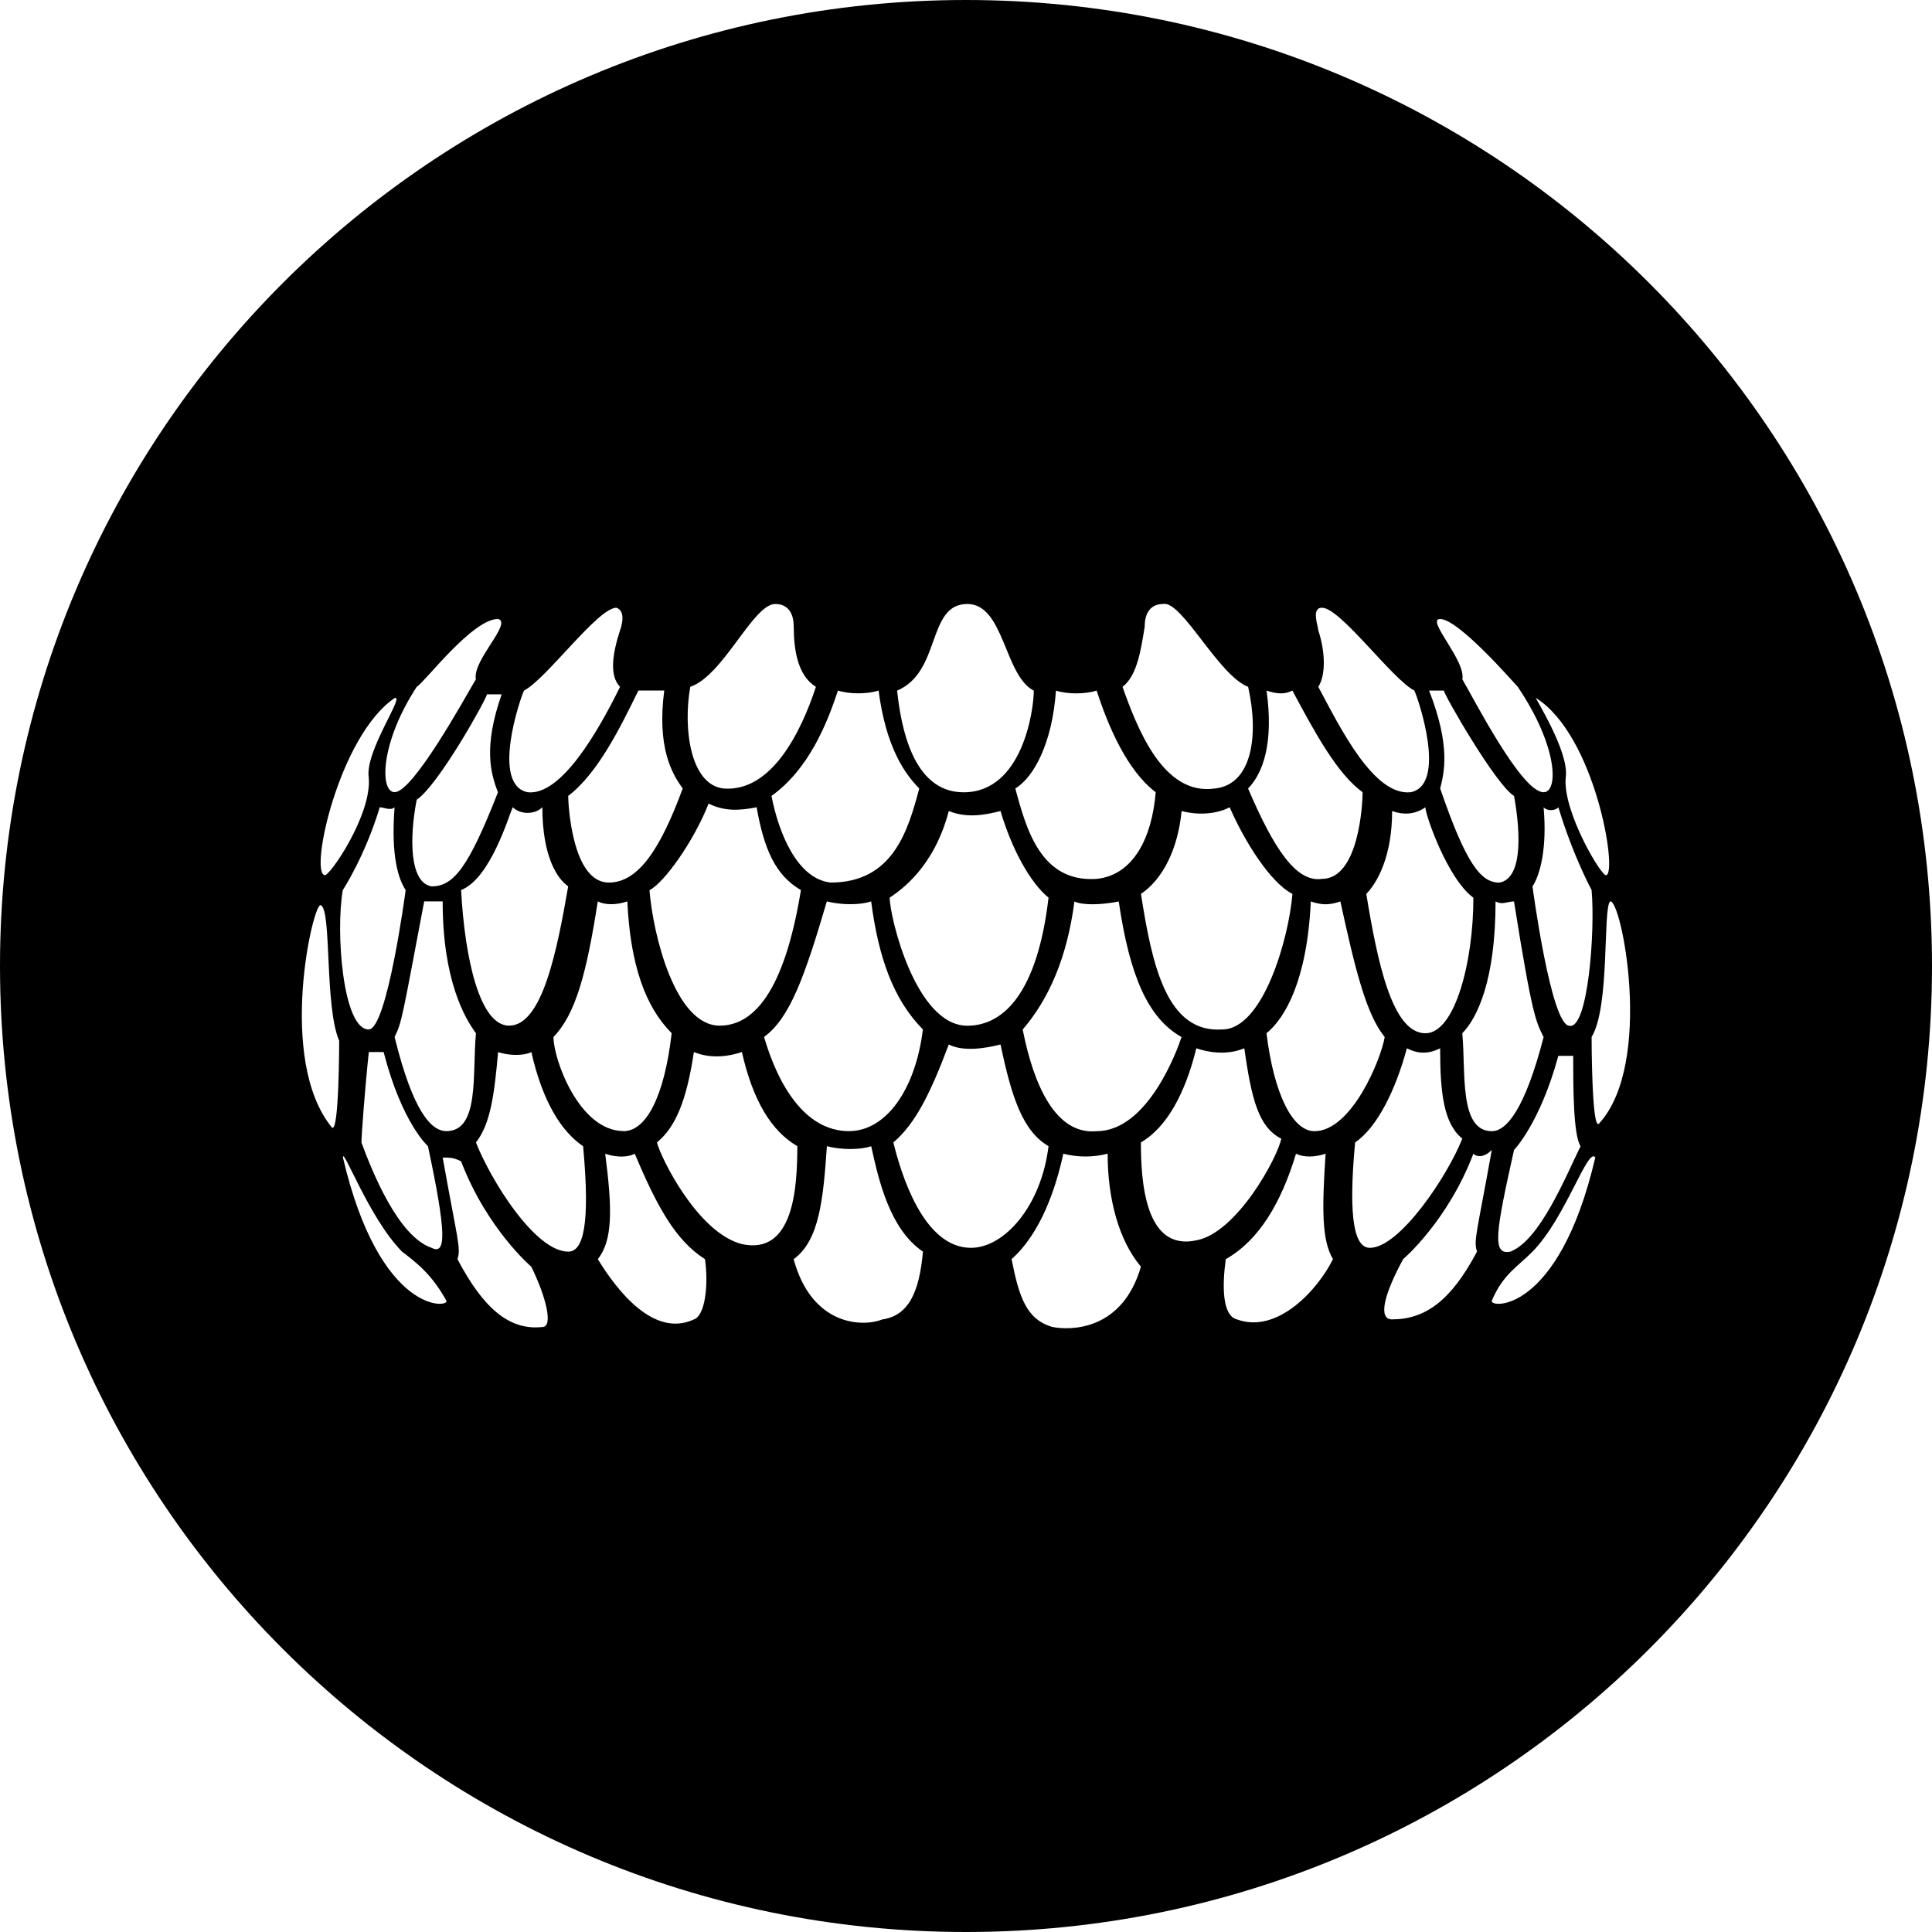 <svg height="32" viewBox="0 0 32 32" width="32" xmlns="http://www.w3.org/2000/svg"><path d="m16 32c-8.837 0-16-7.163-16-16s7.163-16 16-16 16 7.163 16 16-7.163 16-16 16zm-.285-18.567c-.245.936-.795 1.31-.979 1.435 0 .312.428 2.121 1.285 2.121.612 0 1.163-.561 1.346-2.121-.306-.249-.612-.811-.795-1.435-.245.062-.551.125-.857 0zm-.918 5.489c.122.499.49 1.746 1.285 1.746.551 0 1.163-.686 1.285-1.684-.428-.249-.612-.811-.795-1.684-.245.062-.612.125-.857 0-.306.811-.551 1.31-.918 1.622zm-4.895 1.934c.306.499.918 1.31 1.591.998.184-.062.245-.561.184-.998-.49-.312-.795-.873-1.163-1.746-.122.062-.306.062-.49 0 .122.936.122 1.435-.122 1.746zm-2.57-1.684c.245 1.372.306 1.497.245 1.684.428.811.857 1.185 1.407 1.123.184 0 .061-.499-.184-.998 0 0-.734-.624-1.163-1.746-.122-.062-.184-.062-.306-.062zm-1.652 0c0-.187.428.998.979 1.559.245.187.49.374.734.811.061.125-1.101.249-1.713-2.37zm7.465 1.684c.306 1.123 1.163 1.123 1.469.998.428-.062.612-.437.673-1.123-.551-.374-.734-1.185-.857-1.746-.184.062-.49.062-.734 0-.061.873-.122 1.559-.551 1.871zm-5.262-1.934c.245.624.979 1.809 1.53 1.809.245 0 .367-.437.245-1.746-.367-.249-.673-.748-.857-1.559-.122.062-.367.062-.551 0-.061.686-.122 1.185-.367 1.497zm-1.897 0c.184.499.612 1.559 1.163 1.746.245.125.245-.249-.061-1.684 0 0-.428-.374-.734-1.559-.061 0-.184 0-.245 0-.061.561-.122 1.372-.122 1.497zm4.895 0c.061.249.673 1.497 1.407 1.684.857.187.918-.936.918-1.622-.428-.249-.734-.748-.918-1.559-.184.062-.49.125-.795 0-.122.811-.306 1.247-.612 1.497zm-.551-.187c.367 0 .673-.561.795-1.622-.306-.312-.673-.873-.734-2.183-.184.062-.367.062-.49 0-.184 1.185-.367 1.871-.734 2.245 0 .374.428 1.559 1.163 1.559zm-3.794-1.559c.306 1.247.612 1.559.857 1.559.551 0 .428-.936.49-1.622-.184-.249-.551-.873-.551-2.183-.122 0-.184 0-.306 0-.367 1.934-.367 1.996-.49 2.245zm-1.224-2.183c-.122-.062-.734 2.557.184 3.68.122.125.122-1.435.122-1.435-.245-.561-.122-2.183-.306-2.245zm7.343 2.183c.061.187.428 1.559 1.407 1.559.612 0 1.101-.686 1.224-1.684-.49-.499-.734-1.185-.857-2.121-.184.062-.49.062-.734 0-.367 1.247-.612 1.934-1.04 2.245zm-5.018-2.433c.061 1.123.306 2.245.795 2.245.551 0 .795-1.247.979-2.308-.184-.125-.428-.499-.428-1.31-.122.125-.367.125-.49 0-.061.125-.367 1.185-.857 1.372zm-1.53 2.308c.306 0 .612-2.308.612-2.308-.122-.187-.245-.561-.184-1.372-.061.062-.184 0-.245 0-.245.811-.612 1.372-.612 1.372-.122.686 0 2.308.428 2.308zm4.65-2.308c.061.748.428 2.245 1.163 2.245.795 0 1.163-1.123 1.346-2.245-.428-.249-.612-.686-.734-1.372-.306.062-.551.062-.795-.062-.245.624-.734 1.31-.979 1.435zm.551-1.684c-.184-.249-.428-.686-.306-1.622-.184 0-.306 0-.428 0-.306.624-.673 1.372-1.163 1.746 0 .125.061 1.435.673 1.435.49 0 .857-.561 1.224-1.559zm-2.998-1.559c-.061 0-.184 0-.245 0 0 .062-.795 1.497-1.163 1.746-.122.624-.122 1.372.245 1.435.367 0 .612-.312 1.101-1.559-.122-.312-.245-.748.061-1.622zm-1.774.062c-.918.624-1.407 2.869-1.163 2.932.061.062.795-.998.734-1.622-.061-.437.612-1.372.428-1.31zm8.689 1.497c-.245-.249-.551-.686-.673-1.622-.184.062-.49.062-.673 0-.184.561-.49 1.31-1.101 1.746.122.624.428 1.372.979 1.435 1.04 0 1.285-.873 1.469-1.559zm-8.322-1.684c-.612.936-.612 1.746-.367 1.746.306 0 1.163-1.559 1.346-1.871-.061-.312.612-.936.367-.998-.428 0-1.224 1.06-1.346 1.123zm15.053 7.734c-.184.062-.367.062-.49 0-.245.811-.612 1.435-1.163 1.746-.061.437-.061.936.184.998.673.249 1.346-.499 1.591-.998-.184-.312-.184-.811-.122-1.746zm2.448 0c-.428 1.123-1.163 1.746-1.163 1.746-.306.561-.428.998-.184.998.551 0 .979-.312 1.407-1.123-.061-.187 0-.312.245-1.684-.122.125-.245.125-.306.062zm.979 1.622c.551-.561.918-1.746 1.04-1.559-.612 2.62-1.774 2.495-1.713 2.37.184-.437.428-.561.673-.811zm-7.037-1.622c-.245.062-.49.062-.734 0-.122.561-.367 1.31-.857 1.746.122.624.245.998.673 1.123.306.062 1.163.062 1.469-.998-.367-.437-.551-1.123-.551-1.871zm5.507-1.746c-.245.125-.428.062-.551 0-.184.686-.49 1.31-.857 1.559-.122 1.31 0 1.746.245 1.746.49 0 1.285-1.185 1.53-1.809-.306-.249-.367-.748-.367-1.497zm2.203.125c-.061 0-.184 0-.245 0-.306 1.123-.734 1.559-.734 1.559-.306 1.372-.367 1.746-.061 1.684.49-.187.918-1.247 1.163-1.746-.122-.187-.122-.998-.122-1.497zm-5.446-.125c-.306.125-.612.062-.795 0-.184.748-.49 1.31-.918 1.559 0 .624.061 1.809.918 1.622.673-.125 1.346-1.372 1.407-1.684-.367-.187-.49-.624-.612-1.497zm2.325-.187c-.306-.374-.49-1.123-.734-2.245-.184.062-.306.062-.49 0-.061 1.31-.428 1.934-.734 2.183.122.998.428 1.622.795 1.622.612 0 1.101-1.185 1.163-1.559zm2.142-2.245c-.122 0-.184.062-.306 0 0 1.31-.306 1.934-.551 2.183.061.624-.061 1.622.49 1.622.245 0 .551-.374.857-1.559-.122-.249-.184-.312-.49-2.245zm1.285 2.245s0 1.559.122 1.435c.918-.998.367-3.742.184-3.68-.122.125 0 1.746-.306 2.245zm-7.832-2.245c-.306.062-.612.062-.734 0-.122.936-.428 1.622-.857 2.121.184.936.551 1.746 1.224 1.684.857 0 1.346-1.372 1.407-1.559-.551-.312-.857-.998-1.04-2.245zm5.079-1.559c-.184.125-.367.125-.551.062 0 .748-.245 1.185-.428 1.372.184 1.123.428 2.308.979 2.308.49 0 .795-1.185.795-2.245-.428-.312-.795-1.372-.795-1.497zm2.754 1.372s-.306-.561-.551-1.372c-.061.062-.184.062-.245 0 .061.686-.061 1.123-.184 1.31 0 0 .306 2.308.612 2.308.306.062.428-1.559.367-2.245zm-5.997-1.372c-.245.125-.551.125-.795.062-.061.624-.306 1.123-.673 1.372.184 1.185.428 2.308 1.346 2.245.673 0 1.101-1.497 1.163-2.245-.367-.187-.795-.873-1.04-1.435zm1.53 1.185c.612 0 .673-1.247.673-1.435-.428-.312-.795-.998-1.163-1.684-.122.062-.245.062-.428 0 .122.873-.061 1.372-.306 1.622.428.998.795 1.559 1.224 1.497zm1.958-1.497c.428 1.247.673 1.559.979 1.559.367-.062.367-.748.245-1.435-.306-.187-1.163-1.684-1.163-1.746-.061 0-.122 0-.245 0 .367.936.245 1.372.184 1.622zm2.08-.187c-.061.561.612 1.684.673 1.622.184-.062-.184-2.308-1.163-2.932-.061-.062.551.873.49 1.31zm-7.771 1.684c.612-.062.918-.686.979-1.435-.49-.374-.795-1.123-.979-1.684-.184.062-.49.062-.673 0-.061.873-.367 1.435-.673 1.622.184.686.428 1.559 1.346 1.497zm5.691-4.304c-.245 0 .428.686.367.998.184.312.979 1.871 1.346 1.871.245 0 .245-.748-.428-1.746-.061-.062-.979-1.123-1.285-1.123zm-13.584.187s.122-.312-.061-.374c-.306 0-1.163 1.185-1.53 1.372-.061.125-.551 1.559.061 1.684.551.062 1.163-.998 1.53-1.746-.184-.187-.122-.561 0-.936zm2.876-.062c0-.062 0-.374-.306-.374-.367 0-.857 1.185-1.407 1.372-.122.686 0 1.622.551 1.684.795.062 1.285-.936 1.53-1.684-.306-.187-.367-.624-.367-.998zm8.689.998c.367.686.918 1.809 1.53 1.746.612-.125.122-1.559.061-1.684-.367-.187-1.224-1.372-1.53-1.372-.184 0-.061.312-.061.374.122.374.122.748 0 .936zm-3.243 0c.245.686.673 1.809 1.53 1.684.612-.062.734-.873.551-1.684-.49-.187-1.101-1.435-1.407-1.372-.306 0-.306.312-.306.374-.061.374-.122.811-.367.998zm-2.57-1.372c-.673 0-.428 1.123-1.163 1.435.061.561.245 1.684 1.101 1.684.979 0 1.163-1.372 1.163-1.684-.49-.249-.49-1.435-1.101-1.435z" fill-rule="evenodd"/></svg>